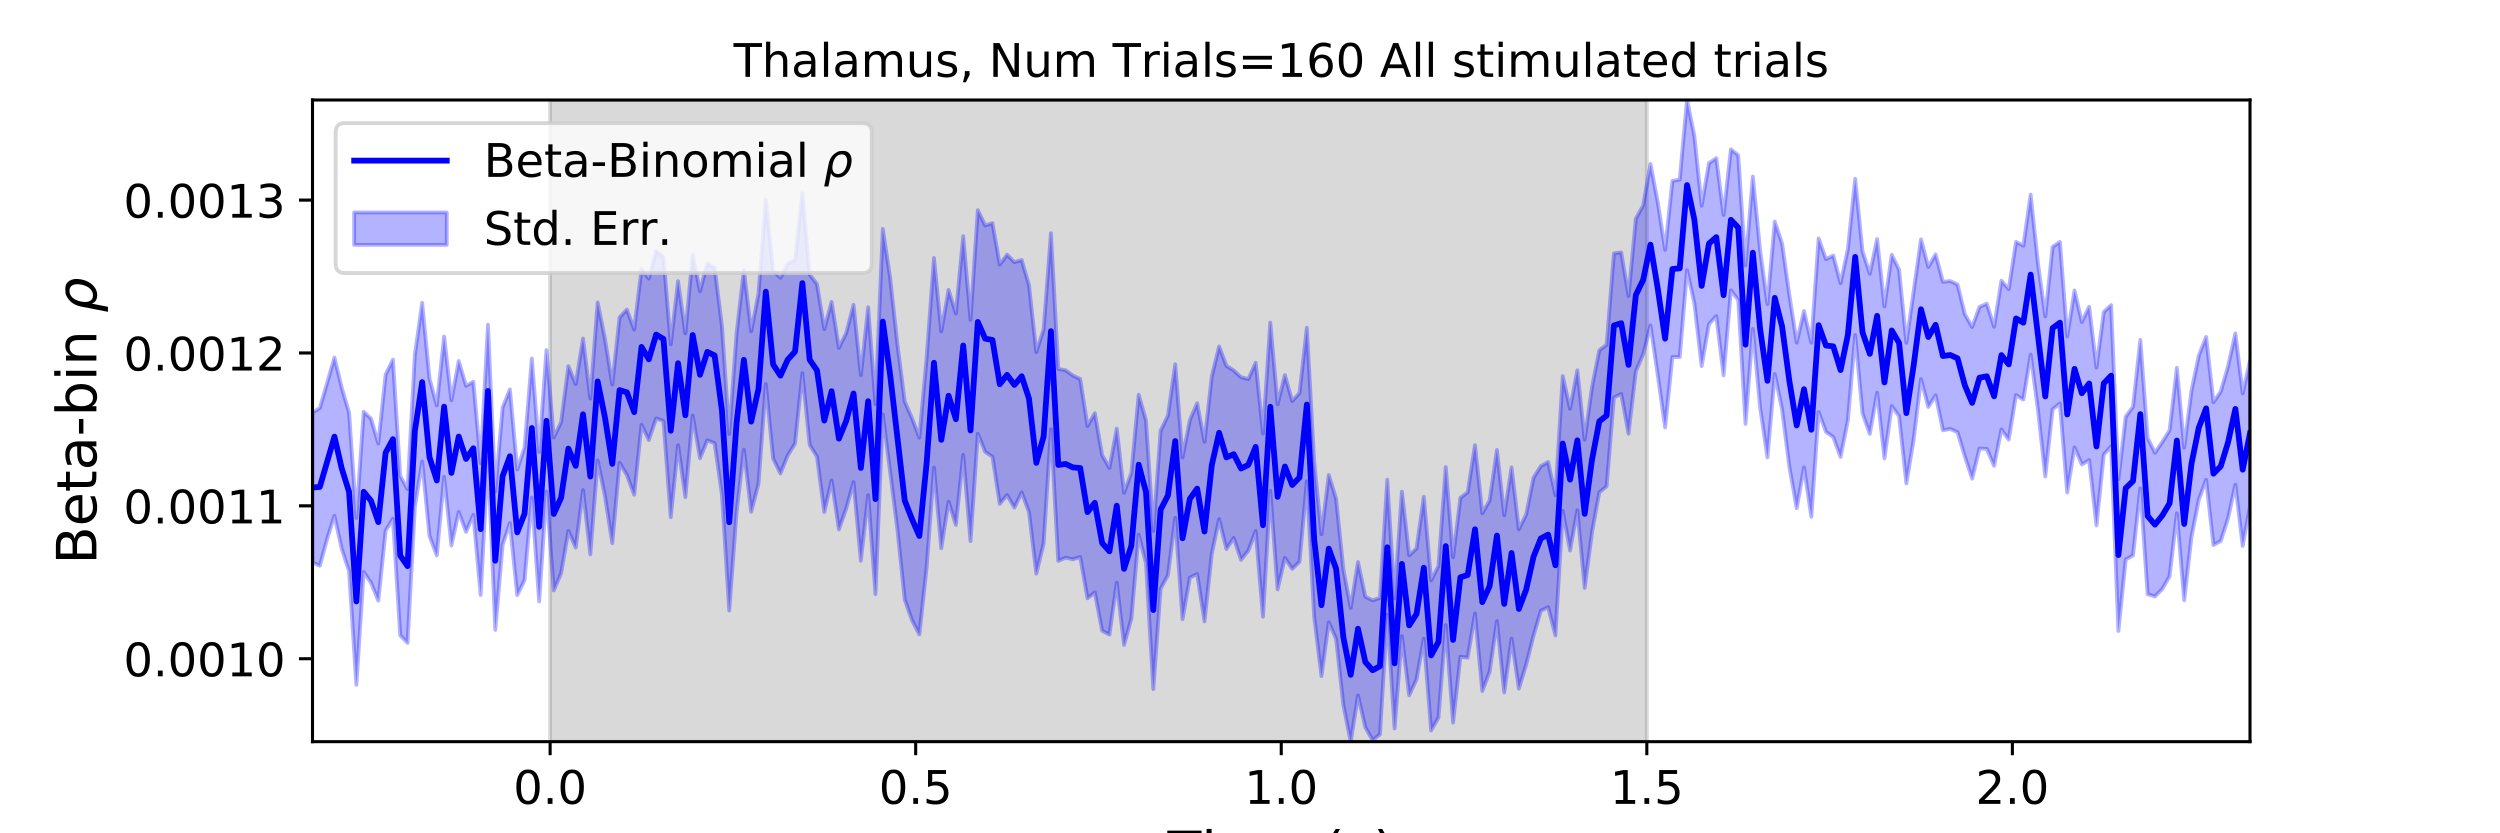 <?xml version="1.0" encoding="utf-8" standalone="no"?>
<!DOCTYPE svg PUBLIC "-//W3C//DTD SVG 1.1//EN"
  "http://www.w3.org/Graphics/SVG/1.1/DTD/svg11.dtd">
<!-- Created with matplotlib (https://matplotlib.org/) -->
<svg height="216pt" version="1.1" viewBox="0 0 648 216" width="648pt" xmlns="http://www.w3.org/2000/svg" xmlns:xlink="http://www.w3.org/1999/xlink">
 <defs>
  <style type="text/css">
*{stroke-linecap:butt;stroke-linejoin:round;}
  </style>
 </defs>
 <g id="figure_1">
  <g id="patch_1">
   <path d="M 0 216 
L 648 216 
L 648 0 
L 0 0 
z
" style="fill:#ffffff;"/>
  </g>
  <g id="axes_1">
   <g id="patch_2">
    <path d="M 81 192.24 
L 583.2 192.24 
L 583.2 25.92 
L 81 25.92 
z
" style="fill:#ffffff;"/>
   </g>
   <g id="PolyCollection_1">
    <defs>
     <path d="M 142.591 -23.76 
L 142.591 -190.08 
L 426.855 -190.08 
L 426.855 -23.76 
L 426.855 -23.76 
L 142.591 -23.76 
z
" id="m5f19e94bf6" style="stroke:#808080;stroke-opacity:0.3;"/>
    </defs>
    <g clip-path="url(#p75293578de)">
     <use style="fill:#808080;fill-opacity:0.3;stroke:#808080;stroke-opacity:0.3;" x="0" xlink:href="#m5f19e94bf6" y="216"/>
    </g>
   </g>
   <g id="PolyCollection_2">
    <defs>
     <path d="M 81 -109.055 
L 81 -70.22 
L 82.895 -69.345 
L 84.79 -76.286 
L 86.685 -82.315 
L 88.58 -73.662 
L 90.475 -67.955 
L 92.371 -38.5 
L 94.266 -67.748 
L 96.161 -64.942 
L 98.056 -60.308 
L 99.951 -78.416 
L 101.846 -81.564 
L 103.741 -51.313 
L 105.636 -49.351 
L 107.531 -84.541 
L 109.426 -96.37 
L 111.322 -77.087 
L 113.217 -72.027 
L 115.112 -92.392 
L 117.007 -74.61 
L 118.902 -83.279 
L 120.797 -78.13 
L 122.692 -82.548 
L 124.587 -61.788 
L 126.482 -97.489 
L 128.377 -52.737 
L 130.272 -74.754 
L 132.168 -80.423 
L 134.063 -61.734 
L 135.958 -65.595 
L 137.853 -87.038 
L 139.748 -60.094 
L 141.643 -88.609 
L 143.538 -62.953 
L 145.433 -67.393 
L 147.328 -78.383 
L 149.223 -74.061 
L 151.118 -88.975 
L 153.014 -72.303 
L 154.909 -96.678 
L 156.804 -87.431 
L 158.699 -75.214 
L 160.594 -96.027 
L 162.489 -92.849 
L 164.384 -87.768 
L 166.279 -105.9 
L 168.174 -101.935 
L 170.069 -107.553 
L 171.965 -106.873 
L 173.86 -81.924 
L 175.755 -100.594 
L 177.65 -87.139 
L 179.545 -108.28 
L 181.44 -97.209 
L 183.335 -101.885 
L 185.23 -101.109 
L 187.125 -87.785 
L 189.02 -57.762 
L 190.915 -83.135 
L 192.811 -99.442 
L 194.706 -83.328 
L 196.601 -90.578 
L 198.496 -116.438 
L 200.391 -97.149 
L 202.286 -93.266 
L 204.181 -97.946 
L 206.076 -101.042 
L 207.971 -119.28 
L 209.866 -100.705 
L 211.762 -97.613 
L 213.657 -83.279 
L 215.552 -91.456 
L 217.447 -78.775 
L 219.342 -84.192 
L 221.237 -91.033 
L 223.132 -70.667 
L 225.027 -87.655 
L 226.922 -62.019 
L 228.817 -108.621 
L 230.712 -93.782 
L 232.608 -78.799 
L 234.503 -60.62 
L 236.398 -55.203 
L 238.293 -51.58 
L 240.188 -68.922 
L 242.083 -94.795 
L 243.978 -73.878 
L 245.873 -85.964 
L 247.768 -79.942 
L 249.663 -98.092 
L 251.558 -75.746 
L 253.454 -103.576 
L 255.349 -98.883 
L 257.244 -97.6 
L 259.139 -85.401 
L 261.034 -87.676 
L 262.929 -84.42 
L 264.824 -88.35 
L 266.719 -83.264 
L 268.614 -67.324 
L 270.509 -75.119 
L 272.405 -104.74 
L 274.3 -70.606 
L 276.195 -71.451 
L 278.09 -71.031 
L 279.985 -71.613 
L 281.88 -60.924 
L 283.775 -62.441 
L 285.67 -52.513 
L 287.565 -51.504 
L 289.46 -64.955 
L 291.355 -48.838 
L 293.251 -55.686 
L 295.146 -77.409 
L 297.041 -69.976 
L 298.936 -37.383 
L 300.831 -63.404 
L 302.726 -66.854 
L 304.621 -81.773 
L 306.516 -55.504 
L 308.411 -66.275 
L 310.306 -67.207 
L 312.202 -54.931 
L 314.097 -72.465 
L 315.992 -81.437 
L 317.887 -73.686 
L 319.782 -76.553 
L 321.677 -70.889 
L 323.572 -73.264 
L 325.467 -78.346 
L 327.362 -56.134 
L 329.257 -88.749 
L 331.152 -63.222 
L 333.048 -71.391 
L 334.943 -68.541 
L 336.838 -70.378 
L 338.733 -91.237 
L 340.628 -56.216 
L 342.523 -40.763 
L 344.418 -54.699 
L 346.313 -50.402 
L 348.208 -33.171 
L 350.103 -23.76 
L 351.998 -35.735 
L 353.894 -27.474 
L 355.789 -24.147 
L 357.684 -25.66 
L 359.579 -56.64 
L 361.474 -27.171 
L 363.369 -51.096 
L 365.264 -35.77 
L 367.159 -39.895 
L 369.054 -50.446 
L 370.949 -26.677 
L 372.845 -29.986 
L 374.74 -53.97 
L 376.635 -28.699 
L 378.53 -45.772 
L 380.425 -45.525 
L 382.32 -56.98 
L 384.215 -36.873 
L 386.11 -41.897 
L 388.005 -54.991 
L 389.9 -36.517 
L 391.795 -50.476 
L 393.691 -37.514 
L 395.586 -43.733 
L 397.481 -51.195 
L 399.376 -57.688 
L 401.271 -58.611 
L 403.166 -51.301 
L 405.061 -83.566 
L 406.956 -73.3 
L 408.851 -83.738 
L 410.746 -63.595 
L 412.642 -77.983 
L 414.537 -88.383 
L 416.432 -89.932 
L 418.327 -112.956 
L 420.222 -113.889 
L 422.117 -103.576 
L 424.012 -119.773 
L 425.907 -124.163 
L 427.802 -131.669 
L 429.697 -118.772 
L 431.592 -105.199 
L 433.488 -123.449 
L 435.383 -123.441 
L 437.278 -145.971 
L 439.173 -137.402 
L 441.068 -121.115 
L 442.963 -131.998 
L 444.858 -134.064 
L 446.753 -118.703 
L 448.648 -140.732 
L 450.543 -138.256 
L 452.438 -106.137 
L 454.334 -130.766 
L 456.229 -110.324 
L 458.124 -97.433 
L 460.019 -119.033 
L 461.914 -109.873 
L 463.809 -94.944 
L 465.704 -84.272 
L 467.599 -94.831 
L 469.494 -82.052 
L 471.389 -109.213 
L 473.285 -104.061 
L 475.18 -102.707 
L 477.075 -97.554 
L 478.97 -107.029 
L 480.865 -129.154 
L 482.76 -108.858 
L 484.655 -103.527 
L 486.55 -114.204 
L 488.445 -97.18 
L 490.34 -110.739 
L 492.235 -108.138 
L 494.131 -90.694 
L 496.026 -102.111 
L 497.921 -117.717 
L 499.816 -110.493 
L 501.711 -113.535 
L 503.606 -104.477 
L 505.501 -104.815 
L 507.396 -103.967 
L 509.291 -97.666 
L 511.186 -91.921 
L 513.082 -99.744 
L 514.977 -99.645 
L 516.872 -95.258 
L 518.767 -104.679 
L 520.662 -102.047 
L 522.557 -113.591 
L 524.452 -112.424 
L 526.347 -124.09 
L 528.242 -109.735 
L 530.137 -92.505 
L 532.032 -109.89 
L 533.928 -111.43 
L 535.823 -88.352 
L 537.718 -100.033 
L 539.613 -95.609 
L 541.508 -96.732 
L 543.403 -79.825 
L 545.298 -98.152 
L 547.193 -100.338 
L 549.088 -52.461 
L 550.983 -70.962 
L 552.878 -72.046 
L 554.774 -89.427 
L 556.669 -61.988 
L 558.564 -61.387 
L 560.459 -63.327 
L 562.354 -66.601 
L 564.249 -82.957 
L 566.144 -60.411 
L 568.039 -76.897 
L 569.934 -86.475 
L 571.829 -91.637 
L 573.725 -74.715 
L 575.62 -75.781 
L 577.515 -81.652 
L 579.41 -90.393 
L 581.305 -74.48 
L 583.2 -84.857 
L 583.2 -122.521 
L 583.2 -122.521 
L 581.305 -114.043 
L 579.41 -129.602 
L 577.515 -121.07 
L 575.62 -114.517 
L 573.725 -111.734 
L 571.829 -128.659 
L 569.934 -123.848 
L 568.039 -114.769 
L 566.144 -99.973 
L 564.249 -120.663 
L 562.354 -104.444 
L 560.459 -101.422 
L 558.564 -98.642 
L 556.669 -102.502 
L 554.774 -127.887 
L 552.878 -110.583 
L 550.983 -107.969 
L 549.088 -91.798 
L 547.193 -136.921 
L 545.298 -135.121 
L 543.403 -120.72 
L 541.508 -136.49 
L 539.613 -132.537 
L 537.718 -140.726 
L 535.823 -128.787 
L 533.928 -153.292 
L 532.032 -152.001 
L 530.137 -133.988 
L 528.242 -147.7 
L 526.347 -165.549 
L 524.452 -152.303 
L 522.557 -153.317 
L 520.662 -141.048 
L 518.767 -143.235 
L 516.872 -131.311 
L 514.977 -137.276 
L 513.082 -136.451 
L 511.186 -131.229 
L 509.291 -134.541 
L 507.396 -142.264 
L 505.501 -143.151 
L 503.606 -142.959 
L 501.711 -150.07 
L 499.816 -146.805 
L 497.921 -153.949 
L 496.026 -140.566 
L 494.131 -127.15 
L 492.235 -146.083 
L 490.34 -149.958 
L 488.445 -136.559 
L 486.55 -154.047 
L 484.655 -145.054 
L 482.76 -150.872 
L 480.865 -169.655 
L 478.97 -151.441 
L 477.075 -142.606 
L 475.18 -149.753 
L 473.285 -148.825 
L 471.389 -154.196 
L 469.494 -127.172 
L 467.599 -135.4 
L 465.704 -127.19 
L 463.809 -139.464 
L 461.914 -152.897 
L 460.019 -158.552 
L 458.124 -137.159 
L 456.229 -151.019 
L 454.334 -170.243 
L 452.438 -147.195 
L 450.543 -175.768 
L 448.648 -177.289 
L 446.753 -160.268 
L 444.858 -174.998 
L 442.963 -173.712 
L 441.068 -162.68 
L 439.173 -180.785 
L 437.278 -190.08 
L 435.383 -169.464 
L 433.488 -169.099 
L 431.592 -151.241 
L 429.697 -163.528 
L 427.802 -173.502 
L 425.907 -162.724 
L 424.012 -159.321 
L 422.117 -139.274 
L 420.222 -150.57 
L 418.327 -150.326 
L 416.432 -126.634 
L 414.537 -125.202 
L 412.642 -115.651 
L 410.746 -102.041 
L 408.851 -120.008 
L 406.956 -110.054 
L 405.061 -118.503 
L 403.166 -87.678 
L 401.271 -96.239 
L 399.376 -95.175 
L 397.481 -92.143 
L 395.586 -82.653 
L 393.691 -78.805 
L 391.795 -94.856 
L 389.9 -82.444 
L 388.005 -99.381 
L 386.11 -86.291 
L 384.215 -82.967 
L 382.32 -100.62 
L 380.425 -88.404 
L 378.53 -86.949 
L 376.635 -71.556 
L 374.74 -94.932 
L 372.845 -69.282 
L 370.949 -65.564 
L 369.054 -87.221 
L 367.159 -73.817 
L 365.264 -72.05 
L 363.369 -88.572 
L 361.474 -60.949 
L 359.579 -91.644 
L 357.684 -61.007 
L 355.789 -60.399 
L 353.894 -61.335 
L 351.998 -70.326 
L 350.103 -58.415 
L 348.208 -68.385 
L 346.313 -86.766 
L 344.418 -92.884 
L 342.523 -77.517 
L 340.628 -96.432 
L 338.733 -131.038 
L 336.838 -114.129 
L 334.943 -112.052 
L 333.048 -118.779 
L 331.152 -111.222 
L 329.257 -132.371 
L 327.362 -103.611 
L 325.467 -121.988 
L 323.572 -117.743 
L 321.677 -118.241 
L 319.782 -119.979 
L 317.887 -121.191 
L 315.992 -126.205 
L 314.097 -118.436 
L 312.202 -101.5 
L 310.306 -111.496 
L 308.411 -107.128 
L 306.516 -97.449 
L 304.621 -121.583 
L 302.726 -108.275 
L 300.831 -104.353 
L 298.936 -78.387 
L 297.041 -107.013 
L 295.146 -113.686 
L 293.251 -93.413 
L 291.355 -88.26 
L 289.46 -104.898 
L 287.565 -94.704 
L 285.67 -98.015 
L 283.775 -108.903 
L 281.88 -105.573 
L 279.985 -117.768 
L 278.09 -118.662 
L 276.195 -120.023 
L 274.3 -120.383 
L 272.405 -155.571 
L 270.509 -130.631 
L 268.614 -124.743 
L 266.719 -142.061 
L 264.824 -148.597 
L 262.929 -148.045 
L 261.034 -149.992 
L 259.139 -147.42 
L 257.244 -158.145 
L 255.349 -157.57 
L 253.454 -161.524 
L 251.558 -133.097 
L 249.663 -154.779 
L 247.768 -134.747 
L 245.873 -140.866 
L 243.978 -130.096 
L 242.083 -149.134 
L 240.188 -123.223 
L 238.293 -102.563 
L 236.398 -107.601 
L 234.503 -111.931 
L 232.608 -126.746 
L 230.712 -144.061 
L 228.817 -156.657 
L 226.922 -111.248 
L 225.027 -136.344 
L 223.132 -118.752 
L 221.237 -136.992 
L 219.342 -129.666 
L 217.447 -125.835 
L 215.552 -137.747 
L 213.657 -130.696 
L 211.762 -142.388 
L 209.866 -144.803 
L 207.971 -165.959 
L 206.076 -148.706 
L 204.181 -147.607 
L 202.286 -143.981 
L 200.391 -145.922 
L 198.496 -164.337 
L 196.601 -139.869 
L 194.706 -130.109 
L 192.811 -146.025 
L 190.915 -129.456 
L 189.02 -103.516 
L 187.125 -131.452 
L 185.23 -146.625 
L 183.335 -147.694 
L 181.44 -140.507 
L 179.545 -150.049 
L 177.65 -129.576 
L 175.755 -143.117 
L 173.86 -126.784 
L 171.965 -149.405 
L 170.069 -150.985 
L 168.174 -143.797 
L 166.279 -146.263 
L 164.384 -130.574 
L 162.489 -135.763 
L 160.594 -133.723 
L 158.699 -116.314 
L 156.804 -128.181 
L 154.909 -137.609 
L 153.014 -112.677 
L 151.118 -128.258 
L 149.223 -116.436 
L 147.328 -121.081 
L 145.433 -106.554 
L 143.538 -102.611 
L 141.643 -125.254 
L 139.748 -98.811 
L 137.853 -123.074 
L 135.958 -100.05 
L 134.063 -94.298 
L 132.168 -115.061 
L 130.272 -110.357 
L 128.377 -88.591 
L 126.482 -131.851 
L 124.587 -95.917 
L 122.692 -117.066 
L 120.797 -115.976 
L 118.902 -122.423 
L 117.007 -112.241 
L 115.112 -128.774 
L 113.217 -110.913 
L 111.322 -117.895 
L 109.426 -137.52 
L 107.531 -123.998 
L 105.636 -89.182 
L 103.741 -92.656 
L 101.846 -122.774 
L 99.951 -118.898 
L 98.056 -101.042 
L 96.161 -107.487 
L 94.266 -109.295 
L 92.371 -81.734 
L 90.475 -109.056 
L 88.58 -115.502 
L 86.685 -123.327 
L 84.79 -116.733 
L 82.895 -110.239 
L 81 -109.055 
z
" id="m114b012f4b" style="stroke:#0000ff;stroke-opacity:0.3;"/>
    </defs>
    <g clip-path="url(#p75293578de)">
     <use style="fill:#0000ff;fill-opacity:0.3;stroke:#0000ff;stroke-opacity:0.3;" x="0" xlink:href="#m114b012f4b" y="216"/>
    </g>
   </g>
   <g id="matplotlib.axis_1">
    <g id="xtick_1">
     <g id="line2d_1">
      <defs>
       <path d="M 0 0 
L 0 3.5 
" id="m47cd1ce447" style="stroke:#000000;stroke-width:0.8;"/>
      </defs>
      <g>
       <use style="stroke:#000000;stroke-width:0.8;" x="142.591" xlink:href="#m47cd1ce447" y="192.24"/>
      </g>
     </g>
     <g id="text_1">
      <!-- 0.0 -->
      <defs>
       <path d="M 31.781 66.406 
Q 24.172 66.406 20.328 58.906 
Q 16.5 51.422 16.5 36.375 
Q 16.5 21.391 20.328 13.891 
Q 24.172 6.391 31.781 6.391 
Q 39.453 6.391 43.281 13.891 
Q 47.125 21.391 47.125 36.375 
Q 47.125 51.422 43.281 58.906 
Q 39.453 66.406 31.781 66.406 
z
M 31.781 74.219 
Q 44.047 74.219 50.516 64.516 
Q 56.984 54.828 56.984 36.375 
Q 56.984 17.969 50.516 8.266 
Q 44.047 -1.422 31.781 -1.422 
Q 19.531 -1.422 13.062 8.266 
Q 6.594 17.969 6.594 36.375 
Q 6.594 54.828 13.062 64.516 
Q 19.531 74.219 31.781 74.219 
z
" id="DejaVuSans-48"/>
       <path d="M 10.688 12.406 
L 21 12.406 
L 21 0 
L 10.688 0 
z
" id="DejaVuSans-46"/>
      </defs>
      <g transform="translate(133.049 208.358)scale(0.12 -0.12)">
       <use xlink:href="#DejaVuSans-48"/>
       <use x="63.623" xlink:href="#DejaVuSans-46"/>
       <use x="95.41" xlink:href="#DejaVuSans-48"/>
      </g>
     </g>
    </g>
    <g id="xtick_2">
     <g id="line2d_2">
      <g>
       <use style="stroke:#000000;stroke-width:0.8;" x="237.345" xlink:href="#m47cd1ce447" y="192.24"/>
      </g>
     </g>
     <g id="text_2">
      <!-- 0.5 -->
      <defs>
       <path d="M 10.797 72.906 
L 49.516 72.906 
L 49.516 64.594 
L 19.828 64.594 
L 19.828 46.734 
Q 21.969 47.469 24.109 47.828 
Q 26.266 48.188 28.422 48.188 
Q 40.625 48.188 47.75 41.5 
Q 54.891 34.812 54.891 23.391 
Q 54.891 11.625 47.562 5.094 
Q 40.234 -1.422 26.906 -1.422 
Q 22.312 -1.422 17.547 -0.641 
Q 12.797 0.141 7.719 1.703 
L 7.719 11.625 
Q 12.109 9.234 16.797 8.062 
Q 21.484 6.891 26.703 6.891 
Q 35.156 6.891 40.078 11.328 
Q 45.016 15.766 45.016 23.391 
Q 45.016 31 40.078 35.438 
Q 35.156 39.891 26.703 39.891 
Q 22.75 39.891 18.812 39.016 
Q 14.891 38.141 10.797 36.281 
z
" id="DejaVuSans-53"/>
      </defs>
      <g transform="translate(227.803 208.358)scale(0.12 -0.12)">
       <use xlink:href="#DejaVuSans-48"/>
       <use x="63.623" xlink:href="#DejaVuSans-46"/>
       <use x="95.41" xlink:href="#DejaVuSans-53"/>
      </g>
     </g>
    </g>
    <g id="xtick_3">
     <g id="line2d_3">
      <g>
       <use style="stroke:#000000;stroke-width:0.8;" x="332.1" xlink:href="#m47cd1ce447" y="192.24"/>
      </g>
     </g>
     <g id="text_3">
      <!-- 1.0 -->
      <defs>
       <path d="M 12.406 8.297 
L 28.516 8.297 
L 28.516 63.922 
L 10.984 60.406 
L 10.984 69.391 
L 28.422 72.906 
L 38.281 72.906 
L 38.281 8.297 
L 54.391 8.297 
L 54.391 0 
L 12.406 0 
z
" id="DejaVuSans-49"/>
      </defs>
      <g transform="translate(322.558 208.358)scale(0.12 -0.12)">
       <use xlink:href="#DejaVuSans-49"/>
       <use x="63.623" xlink:href="#DejaVuSans-46"/>
       <use x="95.41" xlink:href="#DejaVuSans-48"/>
      </g>
     </g>
    </g>
    <g id="xtick_4">
     <g id="line2d_4">
      <g>
       <use style="stroke:#000000;stroke-width:0.8;" x="426.855" xlink:href="#m47cd1ce447" y="192.24"/>
      </g>
     </g>
     <g id="text_4">
      <!-- 1.5 -->
      <g transform="translate(417.313 208.358)scale(0.12 -0.12)">
       <use xlink:href="#DejaVuSans-49"/>
       <use x="63.623" xlink:href="#DejaVuSans-46"/>
       <use x="95.41" xlink:href="#DejaVuSans-53"/>
      </g>
     </g>
    </g>
    <g id="xtick_5">
     <g id="line2d_5">
      <g>
       <use style="stroke:#000000;stroke-width:0.8;" x="521.609" xlink:href="#m47cd1ce447" y="192.24"/>
      </g>
     </g>
     <g id="text_5">
      <!-- 2.0 -->
      <defs>
       <path d="M 19.188 8.297 
L 53.609 8.297 
L 53.609 0 
L 7.328 0 
L 7.328 8.297 
Q 12.938 14.109 22.625 23.891 
Q 32.328 33.688 34.812 36.531 
Q 39.547 41.844 41.422 45.531 
Q 43.312 49.219 43.312 52.781 
Q 43.312 58.594 39.234 62.25 
Q 35.156 65.922 28.609 65.922 
Q 23.969 65.922 18.812 64.312 
Q 13.672 62.703 7.812 59.422 
L 7.812 69.391 
Q 13.766 71.781 18.938 73 
Q 24.125 74.219 28.422 74.219 
Q 39.75 74.219 46.484 68.547 
Q 53.219 62.891 53.219 53.422 
Q 53.219 48.922 51.531 44.891 
Q 49.859 40.875 45.406 35.406 
Q 44.188 33.984 37.641 27.219 
Q 31.109 20.453 19.188 8.297 
z
" id="DejaVuSans-50"/>
      </defs>
      <g transform="translate(512.068 208.358)scale(0.12 -0.12)">
       <use xlink:href="#DejaVuSans-50"/>
       <use x="63.623" xlink:href="#DejaVuSans-46"/>
       <use x="95.41" xlink:href="#DejaVuSans-48"/>
      </g>
     </g>
    </g>
    <g id="text_6">
     <!-- Time (s) -->
     <defs>
      <path d="M -0.297 72.906 
L 61.375 72.906 
L 61.375 64.594 
L 35.5 64.594 
L 35.5 0 
L 25.594 0 
L 25.594 64.594 
L -0.297 64.594 
z
" id="DejaVuSans-84"/>
      <path d="M 9.422 54.688 
L 18.406 54.688 
L 18.406 0 
L 9.422 0 
z
M 9.422 75.984 
L 18.406 75.984 
L 18.406 64.594 
L 9.422 64.594 
z
" id="DejaVuSans-105"/>
      <path d="M 52 44.188 
Q 55.375 50.25 60.062 53.125 
Q 64.75 56 71.094 56 
Q 79.641 56 84.281 50.016 
Q 88.922 44.047 88.922 33.016 
L 88.922 0 
L 79.891 0 
L 79.891 32.719 
Q 79.891 40.578 77.094 44.375 
Q 74.312 48.188 68.609 48.188 
Q 61.625 48.188 57.562 43.547 
Q 53.516 38.922 53.516 30.906 
L 53.516 0 
L 44.484 0 
L 44.484 32.719 
Q 44.484 40.625 41.703 44.406 
Q 38.922 48.188 33.109 48.188 
Q 26.219 48.188 22.156 43.531 
Q 18.109 38.875 18.109 30.906 
L 18.109 0 
L 9.078 0 
L 9.078 54.688 
L 18.109 54.688 
L 18.109 46.188 
Q 21.188 51.219 25.484 53.609 
Q 29.781 56 35.688 56 
Q 41.656 56 45.828 52.969 
Q 50 49.953 52 44.188 
z
" id="DejaVuSans-109"/>
      <path d="M 56.203 29.594 
L 56.203 25.203 
L 14.891 25.203 
Q 15.484 15.922 20.484 11.062 
Q 25.484 6.203 34.422 6.203 
Q 39.594 6.203 44.453 7.469 
Q 49.312 8.734 54.109 11.281 
L 54.109 2.781 
Q 49.266 0.734 44.188 -0.344 
Q 39.109 -1.422 33.891 -1.422 
Q 20.797 -1.422 13.156 6.188 
Q 5.516 13.812 5.516 26.812 
Q 5.516 40.234 12.766 48.109 
Q 20.016 56 32.328 56 
Q 43.359 56 49.781 48.891 
Q 56.203 41.797 56.203 29.594 
z
M 47.219 32.234 
Q 47.125 39.594 43.094 43.984 
Q 39.062 48.391 32.422 48.391 
Q 24.906 48.391 20.391 44.141 
Q 15.875 39.891 15.188 32.172 
z
" id="DejaVuSans-101"/>
      <path id="DejaVuSans-32"/>
      <path d="M 31 75.875 
Q 24.469 64.656 21.281 53.656 
Q 18.109 42.672 18.109 31.391 
Q 18.109 20.125 21.312 9.062 
Q 24.516 -2 31 -13.188 
L 23.188 -13.188 
Q 15.875 -1.703 12.234 9.375 
Q 8.594 20.453 8.594 31.391 
Q 8.594 42.281 12.203 53.312 
Q 15.828 64.359 23.188 75.875 
z
" id="DejaVuSans-40"/>
      <path d="M 44.281 53.078 
L 44.281 44.578 
Q 40.484 46.531 36.375 47.5 
Q 32.281 48.484 27.875 48.484 
Q 21.188 48.484 17.844 46.438 
Q 14.5 44.391 14.5 40.281 
Q 14.5 37.156 16.891 35.375 
Q 19.281 33.594 26.516 31.984 
L 29.594 31.297 
Q 39.156 29.25 43.188 25.516 
Q 47.219 21.781 47.219 15.094 
Q 47.219 7.469 41.188 3.016 
Q 35.156 -1.422 24.609 -1.422 
Q 20.219 -1.422 15.453 -0.562 
Q 10.688 0.297 5.422 2 
L 5.422 11.281 
Q 10.406 8.688 15.234 7.391 
Q 20.062 6.109 24.812 6.109 
Q 31.156 6.109 34.562 8.281 
Q 37.984 10.453 37.984 14.406 
Q 37.984 18.062 35.516 20.016 
Q 33.062 21.969 24.703 23.781 
L 21.578 24.516 
Q 13.234 26.266 9.516 29.906 
Q 5.812 33.547 5.812 39.891 
Q 5.812 47.609 11.281 51.797 
Q 16.75 56 26.812 56 
Q 31.781 56 36.172 55.266 
Q 40.578 54.547 44.281 53.078 
z
" id="DejaVuSans-115"/>
      <path d="M 8.016 75.875 
L 15.828 75.875 
Q 23.141 64.359 26.781 53.312 
Q 30.422 42.281 30.422 31.391 
Q 30.422 20.453 26.781 9.375 
Q 23.141 -1.703 15.828 -13.188 
L 8.016 -13.188 
Q 14.5 -2 17.703 9.062 
Q 20.906 20.125 20.906 31.391 
Q 20.906 42.672 17.703 53.656 
Q 14.5 64.656 8.016 75.875 
z
" id="DejaVuSans-41"/>
     </defs>
     <g transform="translate(302.605 225.796)scale(0.144 -0.144)">
      <use xlink:href="#DejaVuSans-84"/>
      <use x="61.037" xlink:href="#DejaVuSans-105"/>
      <use x="88.82" xlink:href="#DejaVuSans-109"/>
      <use x="186.232" xlink:href="#DejaVuSans-101"/>
      <use x="247.756" xlink:href="#DejaVuSans-32"/>
      <use x="279.543" xlink:href="#DejaVuSans-40"/>
      <use x="318.557" xlink:href="#DejaVuSans-115"/>
      <use x="370.656" xlink:href="#DejaVuSans-41"/>
     </g>
    </g>
   </g>
   <g id="matplotlib.axis_2">
    <g id="ytick_1">
     <g id="line2d_6">
      <defs>
       <path d="M 0 0 
L -3.5 0 
" id="m7a0e4fa629" style="stroke:#000000;stroke-width:0.8;"/>
      </defs>
      <g>
       <use style="stroke:#000000;stroke-width:0.8;" x="81" xlink:href="#m7a0e4fa629" y="170.739"/>
      </g>
     </g>
     <g id="text_7">
      <!-- 0.0010 -->
      <g transform="translate(32.011 175.298)scale(0.12 -0.12)">
       <use xlink:href="#DejaVuSans-48"/>
       <use x="63.623" xlink:href="#DejaVuSans-46"/>
       <use x="95.41" xlink:href="#DejaVuSans-48"/>
       <use x="159.033" xlink:href="#DejaVuSans-48"/>
       <use x="222.656" xlink:href="#DejaVuSans-49"/>
       <use x="286.279" xlink:href="#DejaVuSans-48"/>
      </g>
     </g>
    </g>
    <g id="ytick_2">
     <g id="line2d_7">
      <g>
       <use style="stroke:#000000;stroke-width:0.8;" x="81" xlink:href="#m7a0e4fa629" y="131.114"/>
      </g>
     </g>
     <g id="text_8">
      <!-- 0.0011 -->
      <g transform="translate(32.011 135.673)scale(0.12 -0.12)">
       <use xlink:href="#DejaVuSans-48"/>
       <use x="63.623" xlink:href="#DejaVuSans-46"/>
       <use x="95.41" xlink:href="#DejaVuSans-48"/>
       <use x="159.033" xlink:href="#DejaVuSans-48"/>
       <use x="222.656" xlink:href="#DejaVuSans-49"/>
       <use x="286.279" xlink:href="#DejaVuSans-49"/>
      </g>
     </g>
    </g>
    <g id="ytick_3">
     <g id="line2d_8">
      <g>
       <use style="stroke:#000000;stroke-width:0.8;" x="81" xlink:href="#m7a0e4fa629" y="91.489"/>
      </g>
     </g>
     <g id="text_9">
      <!-- 0.0012 -->
      <g transform="translate(32.011 96.048)scale(0.12 -0.12)">
       <use xlink:href="#DejaVuSans-48"/>
       <use x="63.623" xlink:href="#DejaVuSans-46"/>
       <use x="95.41" xlink:href="#DejaVuSans-48"/>
       <use x="159.033" xlink:href="#DejaVuSans-48"/>
       <use x="222.656" xlink:href="#DejaVuSans-49"/>
       <use x="286.279" xlink:href="#DejaVuSans-50"/>
      </g>
     </g>
    </g>
    <g id="ytick_4">
     <g id="line2d_9">
      <g>
       <use style="stroke:#000000;stroke-width:0.8;" x="81" xlink:href="#m7a0e4fa629" y="51.864"/>
      </g>
     </g>
     <g id="text_10">
      <!-- 0.0013 -->
      <defs>
       <path d="M 40.578 39.312 
Q 47.656 37.797 51.625 33 
Q 55.609 28.219 55.609 21.188 
Q 55.609 10.406 48.188 4.484 
Q 40.766 -1.422 27.094 -1.422 
Q 22.516 -1.422 17.656 -0.516 
Q 12.797 0.391 7.625 2.203 
L 7.625 11.719 
Q 11.719 9.328 16.594 8.109 
Q 21.484 6.891 26.812 6.891 
Q 36.078 6.891 40.938 10.547 
Q 45.797 14.203 45.797 21.188 
Q 45.797 27.641 41.281 31.266 
Q 36.766 34.906 28.719 34.906 
L 20.219 34.906 
L 20.219 43.016 
L 29.109 43.016 
Q 36.375 43.016 40.234 45.922 
Q 44.094 48.828 44.094 54.297 
Q 44.094 59.906 40.109 62.906 
Q 36.141 65.922 28.719 65.922 
Q 24.656 65.922 20.016 65.031 
Q 15.375 64.156 9.812 62.312 
L 9.812 71.094 
Q 15.438 72.656 20.344 73.438 
Q 25.25 74.219 29.594 74.219 
Q 40.828 74.219 47.359 69.109 
Q 53.906 64.016 53.906 55.328 
Q 53.906 49.266 50.438 45.094 
Q 46.969 40.922 40.578 39.312 
z
" id="DejaVuSans-51"/>
      </defs>
      <g transform="translate(32.011 56.423)scale(0.12 -0.12)">
       <use xlink:href="#DejaVuSans-48"/>
       <use x="63.623" xlink:href="#DejaVuSans-46"/>
       <use x="95.41" xlink:href="#DejaVuSans-48"/>
       <use x="159.033" xlink:href="#DejaVuSans-48"/>
       <use x="222.656" xlink:href="#DejaVuSans-49"/>
       <use x="286.279" xlink:href="#DejaVuSans-51"/>
      </g>
     </g>
    </g>
    <g id="text_11">
     <!-- Beta-bin $\rho$ -->
     <defs>
      <path d="M 19.672 34.812 
L 19.672 8.109 
L 35.5 8.109 
Q 43.453 8.109 47.281 11.406 
Q 51.125 14.703 51.125 21.484 
Q 51.125 28.328 47.281 31.562 
Q 43.453 34.812 35.5 34.812 
z
M 19.672 64.797 
L 19.672 42.828 
L 34.281 42.828 
Q 41.5 42.828 45.031 45.531 
Q 48.578 48.25 48.578 53.812 
Q 48.578 59.328 45.031 62.062 
Q 41.5 64.797 34.281 64.797 
z
M 9.812 72.906 
L 35.016 72.906 
Q 46.297 72.906 52.391 68.219 
Q 58.5 63.531 58.5 54.891 
Q 58.5 48.188 55.375 44.234 
Q 52.25 40.281 46.188 39.312 
Q 53.469 37.75 57.5 32.781 
Q 61.531 27.828 61.531 20.406 
Q 61.531 10.641 54.891 5.312 
Q 48.25 0 35.984 0 
L 9.812 0 
z
" id="DejaVuSans-66"/>
      <path d="M 18.312 70.219 
L 18.312 54.688 
L 36.812 54.688 
L 36.812 47.703 
L 18.312 47.703 
L 18.312 18.016 
Q 18.312 11.328 20.141 9.422 
Q 21.969 7.516 27.594 7.516 
L 36.812 7.516 
L 36.812 0 
L 27.594 0 
Q 17.188 0 13.234 3.875 
Q 9.281 7.766 9.281 18.016 
L 9.281 47.703 
L 2.688 47.703 
L 2.688 54.688 
L 9.281 54.688 
L 9.281 70.219 
z
" id="DejaVuSans-116"/>
      <path d="M 34.281 27.484 
Q 23.391 27.484 19.188 25 
Q 14.984 22.516 14.984 16.5 
Q 14.984 11.719 18.141 8.906 
Q 21.297 6.109 26.703 6.109 
Q 34.188 6.109 38.703 11.406 
Q 43.219 16.703 43.219 25.484 
L 43.219 27.484 
z
M 52.203 31.203 
L 52.203 0 
L 43.219 0 
L 43.219 8.297 
Q 40.141 3.328 35.547 0.953 
Q 30.953 -1.422 24.312 -1.422 
Q 15.922 -1.422 10.953 3.297 
Q 6 8.016 6 15.922 
Q 6 25.141 12.172 29.828 
Q 18.359 34.516 30.609 34.516 
L 43.219 34.516 
L 43.219 35.406 
Q 43.219 41.609 39.141 45 
Q 35.062 48.391 27.688 48.391 
Q 23 48.391 18.547 47.266 
Q 14.109 46.141 10.016 43.891 
L 10.016 52.203 
Q 14.938 54.109 19.578 55.047 
Q 24.219 56 28.609 56 
Q 40.484 56 46.344 49.844 
Q 52.203 43.703 52.203 31.203 
z
" id="DejaVuSans-97"/>
      <path d="M 4.891 31.391 
L 31.203 31.391 
L 31.203 23.391 
L 4.891 23.391 
z
" id="DejaVuSans-45"/>
      <path d="M 48.688 27.297 
Q 48.688 37.203 44.609 42.844 
Q 40.531 48.484 33.406 48.484 
Q 26.266 48.484 22.188 42.844 
Q 18.109 37.203 18.109 27.297 
Q 18.109 17.391 22.188 11.75 
Q 26.266 6.109 33.406 6.109 
Q 40.531 6.109 44.609 11.75 
Q 48.688 17.391 48.688 27.297 
z
M 18.109 46.391 
Q 20.953 51.266 25.266 53.625 
Q 29.594 56 35.594 56 
Q 45.562 56 51.781 48.094 
Q 58.016 40.188 58.016 27.297 
Q 58.016 14.406 51.781 6.484 
Q 45.562 -1.422 35.594 -1.422 
Q 29.594 -1.422 25.266 0.953 
Q 20.953 3.328 18.109 8.203 
L 18.109 0 
L 9.078 0 
L 9.078 75.984 
L 18.109 75.984 
z
" id="DejaVuSans-98"/>
      <path d="M 54.891 33.016 
L 54.891 0 
L 45.906 0 
L 45.906 32.719 
Q 45.906 40.484 42.875 44.328 
Q 39.844 48.188 33.797 48.188 
Q 26.516 48.188 22.312 43.547 
Q 18.109 38.922 18.109 30.906 
L 18.109 0 
L 9.078 0 
L 9.078 54.688 
L 18.109 54.688 
L 18.109 46.188 
Q 21.344 51.125 25.703 53.562 
Q 30.078 56 35.797 56 
Q 45.219 56 50.047 50.172 
Q 54.891 44.344 54.891 33.016 
z
" id="DejaVuSans-110"/>
      <path d="M 18.797 44.922 
Q 22.703 49.906 30.953 54.297 
Q 34.188 56 43.062 56 
Q 53.031 56 57.719 48.094 
Q 62.406 40.188 59.906 27.297 
Q 57.375 14.406 49.609 6.484 
Q 41.844 -1.422 31.891 -1.422 
Q 25.875 -1.422 22.016 0.984 
Q 18.172 3.328 16.312 8.203 
L 10.641 -20.797 
L 1.609 -20.797 
L 10.891 26.812 
Q 13.094 38.094 18.797 44.922 
z
M 50.594 27.297 
Q 52.484 37.203 49.516 42.875 
Q 46.531 48.484 39.406 48.484 
Q 32.281 48.484 27.094 42.875 
Q 21.922 37.203 20.016 27.297 
Q 18.062 17.391 21.047 11.719 
Q 24.031 6.109 31.156 6.109 
Q 38.281 6.109 43.453 11.719 
Q 48.641 17.391 50.594 27.297 
z
" id="DejaVuSans-Oblique-961"/>
     </defs>
     <g transform="translate(24.987 146.304)rotate(-90)scale(0.144 -0.144)">
      <use transform="translate(0 0.016)" xlink:href="#DejaVuSans-66"/>
      <use transform="translate(68.604 0.016)" xlink:href="#DejaVuSans-101"/>
      <use transform="translate(130.127 0.016)" xlink:href="#DejaVuSans-116"/>
      <use transform="translate(169.336 0.016)" xlink:href="#DejaVuSans-97"/>
      <use transform="translate(230.615 0.016)" xlink:href="#DejaVuSans-45"/>
      <use transform="translate(266.699 0.016)" xlink:href="#DejaVuSans-98"/>
      <use transform="translate(330.176 0.016)" xlink:href="#DejaVuSans-105"/>
      <use transform="translate(357.959 0.016)" xlink:href="#DejaVuSans-110"/>
      <use transform="translate(421.338 0.016)" xlink:href="#DejaVuSans-32"/>
      <use transform="translate(453.125 0.016)" xlink:href="#DejaVuSans-Oblique-961"/>
     </g>
    </g>
   </g>
   <g id="line2d_10">
    <path clip-path="url(#p75293578de)" d="M 81 126.362 
L 82.895 126.208 
L 86.685 113.179 
L 88.58 121.418 
L 90.475 127.494 
L 92.371 155.883 
L 94.266 127.478 
L 96.161 129.785 
L 98.056 135.325 
L 99.951 117.343 
L 101.846 113.831 
L 103.741 144.015 
L 105.636 146.734 
L 107.531 111.731 
L 109.426 99.055 
L 111.322 118.509 
L 113.217 124.53 
L 115.112 105.417 
L 117.007 122.575 
L 118.902 113.149 
L 120.797 118.947 
L 122.692 116.193 
L 124.587 137.148 
L 126.482 101.33 
L 128.377 145.336 
L 130.272 123.444 
L 132.168 118.258 
L 134.063 137.984 
L 135.958 133.178 
L 137.853 110.944 
L 139.748 136.547 
L 141.643 109.069 
L 143.538 133.218 
L 145.433 129.026 
L 147.328 116.268 
L 149.223 120.752 
L 151.118 107.383 
L 153.014 123.51 
L 154.909 98.856 
L 156.804 108.194 
L 158.699 120.236 
L 160.594 101.125 
L 162.489 101.694 
L 164.384 106.829 
L 166.279 89.919 
L 168.174 93.134 
L 170.069 86.731 
L 171.965 87.861 
L 173.86 111.646 
L 175.755 94.145 
L 177.65 107.642 
L 179.545 86.836 
L 181.44 97.142 
L 183.335 91.21 
L 185.23 92.133 
L 187.125 106.382 
L 189.02 135.361 
L 190.915 109.704 
L 192.811 93.267 
L 194.706 109.282 
L 196.601 100.777 
L 198.496 75.613 
L 200.391 94.465 
L 202.286 97.376 
L 204.181 93.224 
L 206.076 91.126 
L 207.971 73.381 
L 209.866 93.246 
L 211.762 95.999 
L 213.657 109.012 
L 215.552 101.398 
L 217.447 113.695 
L 219.342 109.071 
L 221.237 101.988 
L 223.132 121.29 
L 225.027 104 
L 226.922 129.366 
L 228.817 83.361 
L 230.712 97.078 
L 234.503 129.725 
L 236.398 134.598 
L 238.293 138.928 
L 240.188 119.928 
L 242.083 94.035 
L 243.978 114.013 
L 245.873 102.585 
L 247.768 108.655 
L 249.663 89.564 
L 251.558 111.578 
L 253.454 83.45 
L 255.349 87.774 
L 257.244 88.128 
L 259.139 99.59 
L 261.034 97.166 
L 262.929 99.768 
L 264.824 97.527 
L 266.719 103.338 
L 268.614 119.966 
L 270.509 113.125 
L 272.405 85.844 
L 274.3 120.506 
L 276.195 120.263 
L 278.09 121.153 
L 279.985 121.309 
L 281.88 132.752 
L 283.775 130.328 
L 285.67 140.736 
L 287.565 142.896 
L 289.46 131.074 
L 291.355 147.451 
L 293.251 141.451 
L 295.146 120.452 
L 297.041 127.506 
L 298.936 158.115 
L 300.831 132.121 
L 302.726 128.435 
L 304.621 114.322 
L 306.516 139.523 
L 308.411 129.299 
L 310.306 126.649 
L 312.202 137.785 
L 314.097 120.55 
L 315.992 112.179 
L 317.887 118.561 
L 319.782 117.734 
L 321.677 121.435 
L 323.572 120.496 
L 325.467 115.833 
L 327.362 136.128 
L 329.257 105.44 
L 331.152 128.778 
L 333.048 120.915 
L 334.943 125.704 
L 336.838 123.746 
L 338.733 104.863 
L 340.628 139.676 
L 342.523 156.86 
L 344.418 142.208 
L 346.313 147.416 
L 348.208 165.222 
L 350.103 174.912 
L 351.998 162.969 
L 353.894 171.595 
L 355.789 173.727 
L 357.684 172.667 
L 359.579 141.858 
L 361.474 171.94 
L 363.369 146.166 
L 365.264 162.09 
L 367.159 159.144 
L 369.054 147.167 
L 370.949 169.88 
L 372.845 166.366 
L 374.74 141.549 
L 376.635 165.872 
L 378.53 149.64 
L 380.425 149.036 
L 382.32 137.2 
L 384.215 156.08 
L 386.11 151.906 
L 388.005 138.814 
L 389.9 156.52 
L 391.795 143.334 
L 393.691 157.84 
L 395.586 152.807 
L 397.481 144.331 
L 399.376 139.569 
L 401.271 138.575 
L 403.166 146.51 
L 405.061 114.965 
L 406.956 124.323 
L 408.851 114.127 
L 410.746 133.182 
L 412.642 119.183 
L 414.537 109.208 
L 416.432 107.717 
L 418.327 84.359 
L 420.222 83.771 
L 422.117 94.575 
L 424.012 76.453 
L 425.907 72.556 
L 427.802 63.414 
L 429.697 74.85 
L 431.592 87.78 
L 433.488 69.726 
L 435.383 69.547 
L 437.278 47.974 
L 439.173 56.907 
L 441.068 74.103 
L 442.963 63.145 
L 444.858 61.469 
L 446.753 76.514 
L 448.648 56.99 
L 450.543 58.988 
L 452.438 89.334 
L 454.334 65.495 
L 456.229 85.329 
L 458.124 98.704 
L 460.019 77.207 
L 461.914 84.615 
L 463.809 98.796 
L 465.704 110.269 
L 467.599 100.884 
L 469.494 111.388 
L 471.389 84.296 
L 473.285 89.557 
L 475.18 89.77 
L 477.075 95.92 
L 478.97 86.765 
L 480.865 66.595 
L 482.76 86.135 
L 484.655 91.71 
L 486.55 81.874 
L 488.445 99.13 
L 490.34 85.652 
L 492.235 88.89 
L 494.131 107.078 
L 496.026 94.661 
L 497.921 80.167 
L 499.816 87.351 
L 501.711 84.198 
L 503.606 92.282 
L 505.501 92.017 
L 507.396 92.884 
L 509.291 99.896 
L 511.186 104.425 
L 513.082 97.902 
L 514.977 97.539 
L 516.872 102.716 
L 518.767 92.043 
L 520.662 94.452 
L 522.557 82.546 
L 524.452 83.637 
L 526.347 71.18 
L 530.137 102.754 
L 532.032 85.054 
L 533.928 83.639 
L 535.823 107.43 
L 537.718 95.62 
L 539.613 101.927 
L 541.508 99.389 
L 543.403 115.727 
L 545.298 99.364 
L 547.193 97.371 
L 549.088 143.87 
L 550.983 126.534 
L 552.878 124.686 
L 554.774 107.343 
L 556.669 133.755 
L 558.564 135.986 
L 560.459 133.626 
L 562.354 130.478 
L 564.249 114.19 
L 566.144 135.808 
L 568.039 120.167 
L 569.934 110.839 
L 571.829 105.852 
L 573.725 122.776 
L 575.62 120.851 
L 577.515 114.639 
L 579.41 106.003 
L 581.305 121.738 
L 583.2 112.311 
L 583.2 112.311 
" style="fill:none;stroke:#0000ff;stroke-linecap:square;stroke-width:1.5;"/>
   </g>
   <g id="patch_3">
    <path d="M 81 192.24 
L 81 25.92 
" style="fill:none;stroke:#000000;stroke-linecap:square;stroke-linejoin:miter;stroke-width:0.8;"/>
   </g>
   <g id="patch_4">
    <path d="M 583.2 192.24 
L 583.2 25.92 
" style="fill:none;stroke:#000000;stroke-linecap:square;stroke-linejoin:miter;stroke-width:0.8;"/>
   </g>
   <g id="patch_5">
    <path d="M 81 192.24 
L 583.2 192.24 
" style="fill:none;stroke:#000000;stroke-linecap:square;stroke-linejoin:miter;stroke-width:0.8;"/>
   </g>
   <g id="patch_6">
    <path d="M 81 25.92 
L 583.2 25.92 
" style="fill:none;stroke:#000000;stroke-linecap:square;stroke-linejoin:miter;stroke-width:0.8;"/>
   </g>
   <g id="text_12">
    <!-- Thalamus, Num Trials=160 All stimulated trials -->
    <defs>
     <path d="M 54.891 33.016 
L 54.891 0 
L 45.906 0 
L 45.906 32.719 
Q 45.906 40.484 42.875 44.328 
Q 39.844 48.188 33.797 48.188 
Q 26.516 48.188 22.312 43.547 
Q 18.109 38.922 18.109 30.906 
L 18.109 0 
L 9.078 0 
L 9.078 75.984 
L 18.109 75.984 
L 18.109 46.188 
Q 21.344 51.125 25.703 53.562 
Q 30.078 56 35.797 56 
Q 45.219 56 50.047 50.172 
Q 54.891 44.344 54.891 33.016 
z
" id="DejaVuSans-104"/>
     <path d="M 9.422 75.984 
L 18.406 75.984 
L 18.406 0 
L 9.422 0 
z
" id="DejaVuSans-108"/>
     <path d="M 8.5 21.578 
L 8.5 54.688 
L 17.484 54.688 
L 17.484 21.922 
Q 17.484 14.156 20.5 10.266 
Q 23.531 6.391 29.594 6.391 
Q 36.859 6.391 41.078 11.031 
Q 45.312 15.672 45.312 23.688 
L 45.312 54.688 
L 54.297 54.688 
L 54.297 0 
L 45.312 0 
L 45.312 8.406 
Q 42.047 3.422 37.719 1 
Q 33.406 -1.422 27.688 -1.422 
Q 18.266 -1.422 13.375 4.438 
Q 8.5 10.297 8.5 21.578 
z
M 31.109 56 
z
" id="DejaVuSans-117"/>
     <path d="M 11.719 12.406 
L 22.016 12.406 
L 22.016 4 
L 14.016 -11.625 
L 7.719 -11.625 
L 11.719 4 
z
" id="DejaVuSans-44"/>
     <path d="M 9.812 72.906 
L 23.094 72.906 
L 55.422 11.922 
L 55.422 72.906 
L 64.984 72.906 
L 64.984 0 
L 51.703 0 
L 19.391 60.984 
L 19.391 0 
L 9.812 0 
z
" id="DejaVuSans-78"/>
     <path d="M 41.109 46.297 
Q 39.594 47.172 37.812 47.578 
Q 36.031 48 33.891 48 
Q 26.266 48 22.188 43.047 
Q 18.109 38.094 18.109 28.812 
L 18.109 0 
L 9.078 0 
L 9.078 54.688 
L 18.109 54.688 
L 18.109 46.188 
Q 20.953 51.172 25.484 53.578 
Q 30.031 56 36.531 56 
Q 37.453 56 38.578 55.875 
Q 39.703 55.766 41.062 55.516 
z
" id="DejaVuSans-114"/>
     <path d="M 10.594 45.406 
L 73.188 45.406 
L 73.188 37.203 
L 10.594 37.203 
z
M 10.594 25.484 
L 73.188 25.484 
L 73.188 17.188 
L 10.594 17.188 
z
" id="DejaVuSans-61"/>
     <path d="M 33.016 40.375 
Q 26.375 40.375 22.484 35.828 
Q 18.609 31.297 18.609 23.391 
Q 18.609 15.531 22.484 10.953 
Q 26.375 6.391 33.016 6.391 
Q 39.656 6.391 43.531 10.953 
Q 47.406 15.531 47.406 23.391 
Q 47.406 31.297 43.531 35.828 
Q 39.656 40.375 33.016 40.375 
z
M 52.594 71.297 
L 52.594 62.312 
Q 48.875 64.062 45.094 64.984 
Q 41.312 65.922 37.594 65.922 
Q 27.828 65.922 22.672 59.328 
Q 17.531 52.734 16.797 39.406 
Q 19.672 43.656 24.016 45.922 
Q 28.375 48.188 33.594 48.188 
Q 44.578 48.188 50.953 41.516 
Q 57.328 34.859 57.328 23.391 
Q 57.328 12.156 50.688 5.359 
Q 44.047 -1.422 33.016 -1.422 
Q 20.359 -1.422 13.672 8.266 
Q 6.984 17.969 6.984 36.375 
Q 6.984 53.656 15.188 63.938 
Q 23.391 74.219 37.203 74.219 
Q 40.922 74.219 44.703 73.484 
Q 48.484 72.75 52.594 71.297 
z
" id="DejaVuSans-54"/>
     <path d="M 34.188 63.188 
L 20.797 26.906 
L 47.609 26.906 
z
M 28.609 72.906 
L 39.797 72.906 
L 67.578 0 
L 57.328 0 
L 50.688 18.703 
L 17.828 18.703 
L 11.188 0 
L 0.781 0 
z
" id="DejaVuSans-65"/>
     <path d="M 45.406 46.391 
L 45.406 75.984 
L 54.391 75.984 
L 54.391 0 
L 45.406 0 
L 45.406 8.203 
Q 42.578 3.328 38.25 0.953 
Q 33.938 -1.422 27.875 -1.422 
Q 17.969 -1.422 11.734 6.484 
Q 5.516 14.406 5.516 27.297 
Q 5.516 40.188 11.734 48.094 
Q 17.969 56 27.875 56 
Q 33.938 56 38.25 53.625 
Q 42.578 51.266 45.406 46.391 
z
M 14.797 27.297 
Q 14.797 17.391 18.875 11.75 
Q 22.953 6.109 30.078 6.109 
Q 37.203 6.109 41.297 11.75 
Q 45.406 17.391 45.406 27.297 
Q 45.406 37.203 41.297 42.844 
Q 37.203 48.484 30.078 48.484 
Q 22.953 48.484 18.875 42.844 
Q 14.797 37.203 14.797 27.297 
z
" id="DejaVuSans-100"/>
    </defs>
    <g transform="translate(190.147 19.92)scale(0.12 -0.12)">
     <use xlink:href="#DejaVuSans-84"/>
     <use x="61.084" xlink:href="#DejaVuSans-104"/>
     <use x="124.463" xlink:href="#DejaVuSans-97"/>
     <use x="185.742" xlink:href="#DejaVuSans-108"/>
     <use x="213.525" xlink:href="#DejaVuSans-97"/>
     <use x="274.805" xlink:href="#DejaVuSans-109"/>
     <use x="372.217" xlink:href="#DejaVuSans-117"/>
     <use x="435.596" xlink:href="#DejaVuSans-115"/>
     <use x="487.695" xlink:href="#DejaVuSans-44"/>
     <use x="519.482" xlink:href="#DejaVuSans-32"/>
     <use x="551.27" xlink:href="#DejaVuSans-78"/>
     <use x="626.074" xlink:href="#DejaVuSans-117"/>
     <use x="689.453" xlink:href="#DejaVuSans-109"/>
     <use x="786.865" xlink:href="#DejaVuSans-32"/>
     <use x="818.652" xlink:href="#DejaVuSans-84"/>
     <use x="879.518" xlink:href="#DejaVuSans-114"/>
     <use x="920.631" xlink:href="#DejaVuSans-105"/>
     <use x="948.414" xlink:href="#DejaVuSans-97"/>
     <use x="1009.693" xlink:href="#DejaVuSans-108"/>
     <use x="1037.477" xlink:href="#DejaVuSans-115"/>
     <use x="1089.576" xlink:href="#DejaVuSans-61"/>
     <use x="1173.365" xlink:href="#DejaVuSans-49"/>
     <use x="1236.988" xlink:href="#DejaVuSans-54"/>
     <use x="1300.611" xlink:href="#DejaVuSans-48"/>
     <use x="1364.234" xlink:href="#DejaVuSans-32"/>
     <use x="1396.021" xlink:href="#DejaVuSans-65"/>
     <use x="1464.43" xlink:href="#DejaVuSans-108"/>
     <use x="1492.213" xlink:href="#DejaVuSans-108"/>
     <use x="1519.996" xlink:href="#DejaVuSans-32"/>
     <use x="1551.783" xlink:href="#DejaVuSans-115"/>
     <use x="1603.883" xlink:href="#DejaVuSans-116"/>
     <use x="1643.092" xlink:href="#DejaVuSans-105"/>
     <use x="1670.875" xlink:href="#DejaVuSans-109"/>
     <use x="1768.287" xlink:href="#DejaVuSans-117"/>
     <use x="1831.666" xlink:href="#DejaVuSans-108"/>
     <use x="1859.449" xlink:href="#DejaVuSans-97"/>
     <use x="1920.729" xlink:href="#DejaVuSans-116"/>
     <use x="1959.938" xlink:href="#DejaVuSans-101"/>
     <use x="2021.461" xlink:href="#DejaVuSans-100"/>
     <use x="2084.938" xlink:href="#DejaVuSans-32"/>
     <use x="2116.725" xlink:href="#DejaVuSans-116"/>
     <use x="2155.934" xlink:href="#DejaVuSans-114"/>
     <use x="2197.047" xlink:href="#DejaVuSans-105"/>
     <use x="2224.83" xlink:href="#DejaVuSans-97"/>
     <use x="2286.109" xlink:href="#DejaVuSans-108"/>
     <use x="2313.893" xlink:href="#DejaVuSans-115"/>
    </g>
   </g>
   <g id="legend_1">
    <g id="patch_7">
     <path d="M 89.4 70.774 
L 223.56 70.774 
Q 225.96 70.774 225.96 68.374 
L 225.96 34.32 
Q 225.96 31.92 223.56 31.92 
L 89.4 31.92 
Q 87 31.92 87 34.32 
L 87 68.374 
Q 87 70.774 89.4 70.774 
z
" style="fill:#ffffff;opacity:0.8;stroke:#cccccc;stroke-linejoin:miter;"/>
    </g>
    <g id="line2d_11">
     <path d="M 91.8 41.64 
L 115.8 41.64 
" style="fill:none;stroke:#0000ff;stroke-linecap:square;stroke-width:1.5;"/>
    </g>
    <g id="line2d_12"/>
    <g id="text_13">
     <!-- Beta-Binomial $\rho$ -->
     <defs>
      <path d="M 30.609 48.391 
Q 23.391 48.391 19.188 42.75 
Q 14.984 37.109 14.984 27.297 
Q 14.984 17.484 19.156 11.844 
Q 23.344 6.203 30.609 6.203 
Q 37.797 6.203 41.984 11.859 
Q 46.188 17.531 46.188 27.297 
Q 46.188 37.016 41.984 42.703 
Q 37.797 48.391 30.609 48.391 
z
M 30.609 56 
Q 42.328 56 49.016 48.375 
Q 55.719 40.766 55.719 27.297 
Q 55.719 13.875 49.016 6.219 
Q 42.328 -1.422 30.609 -1.422 
Q 18.844 -1.422 12.172 6.219 
Q 5.516 13.875 5.516 27.297 
Q 5.516 40.766 12.172 48.375 
Q 18.844 56 30.609 56 
z
" id="DejaVuSans-111"/>
     </defs>
     <g transform="translate(125.4 45.84)scale(0.12 -0.12)">
      <use transform="translate(0 0.016)" xlink:href="#DejaVuSans-66"/>
      <use transform="translate(68.604 0.016)" xlink:href="#DejaVuSans-101"/>
      <use transform="translate(130.127 0.016)" xlink:href="#DejaVuSans-116"/>
      <use transform="translate(169.336 0.016)" xlink:href="#DejaVuSans-97"/>
      <use transform="translate(230.615 0.016)" xlink:href="#DejaVuSans-45"/>
      <use transform="translate(266.699 0.016)" xlink:href="#DejaVuSans-66"/>
      <use transform="translate(335.303 0.016)" xlink:href="#DejaVuSans-105"/>
      <use transform="translate(363.086 0.016)" xlink:href="#DejaVuSans-110"/>
      <use transform="translate(426.465 0.016)" xlink:href="#DejaVuSans-111"/>
      <use transform="translate(487.646 0.016)" xlink:href="#DejaVuSans-109"/>
      <use transform="translate(585.059 0.016)" xlink:href="#DejaVuSans-105"/>
      <use transform="translate(612.842 0.016)" xlink:href="#DejaVuSans-97"/>
      <use transform="translate(674.121 0.016)" xlink:href="#DejaVuSans-108"/>
      <use transform="translate(701.904 0.016)" xlink:href="#DejaVuSans-32"/>
      <use transform="translate(733.691 0.016)" xlink:href="#DejaVuSans-Oblique-961"/>
     </g>
    </g>
    <g id="patch_8">
     <path d="M 91.8 63.478 
L 115.8 63.478 
L 115.8 55.078 
L 91.8 55.078 
z
" style="fill:#0000ff;opacity:0.3;stroke:#0000ff;stroke-linejoin:miter;"/>
    </g>
    <g id="text_14">
     <!-- Std. Err. -->
     <defs>
      <path d="M 53.516 70.516 
L 53.516 60.891 
Q 47.906 63.578 42.922 64.891 
Q 37.938 66.219 33.297 66.219 
Q 25.25 66.219 20.875 63.094 
Q 16.5 59.969 16.5 54.203 
Q 16.5 49.359 19.406 46.891 
Q 22.312 44.438 30.422 42.922 
L 36.375 41.703 
Q 47.406 39.594 52.656 34.297 
Q 57.906 29 57.906 20.125 
Q 57.906 9.516 50.797 4.047 
Q 43.703 -1.422 29.984 -1.422 
Q 24.812 -1.422 18.969 -0.25 
Q 13.141 0.922 6.891 3.219 
L 6.891 13.375 
Q 12.891 10.016 18.656 8.297 
Q 24.422 6.594 29.984 6.594 
Q 38.422 6.594 43.016 9.906 
Q 47.609 13.234 47.609 19.391 
Q 47.609 24.75 44.312 27.781 
Q 41.016 30.812 33.5 32.328 
L 27.484 33.5 
Q 16.453 35.688 11.516 40.375 
Q 6.594 45.062 6.594 53.422 
Q 6.594 63.094 13.406 68.656 
Q 20.219 74.219 32.172 74.219 
Q 37.312 74.219 42.625 73.281 
Q 47.953 72.359 53.516 70.516 
z
" id="DejaVuSans-83"/>
      <path d="M 9.812 72.906 
L 55.906 72.906 
L 55.906 64.594 
L 19.672 64.594 
L 19.672 43.016 
L 54.391 43.016 
L 54.391 34.719 
L 19.672 34.719 
L 19.672 8.297 
L 56.781 8.297 
L 56.781 0 
L 9.812 0 
z
" id="DejaVuSans-69"/>
     </defs>
     <g transform="translate(125.4 63.478)scale(0.12 -0.12)">
      <use xlink:href="#DejaVuSans-83"/>
      <use x="63.477" xlink:href="#DejaVuSans-116"/>
      <use x="102.686" xlink:href="#DejaVuSans-100"/>
      <use x="166.162" xlink:href="#DejaVuSans-46"/>
      <use x="197.949" xlink:href="#DejaVuSans-32"/>
      <use x="229.736" xlink:href="#DejaVuSans-69"/>
      <use x="292.92" xlink:href="#DejaVuSans-114"/>
      <use x="334.018" xlink:href="#DejaVuSans-114"/>
      <use x="374.99" xlink:href="#DejaVuSans-46"/>
     </g>
    </g>
   </g>
  </g>
 </g>
 <defs>
  <clipPath id="p75293578de">
   <rect height="166.32" width="502.2" x="81" y="25.92"/>
  </clipPath>
 </defs>
</svg>
